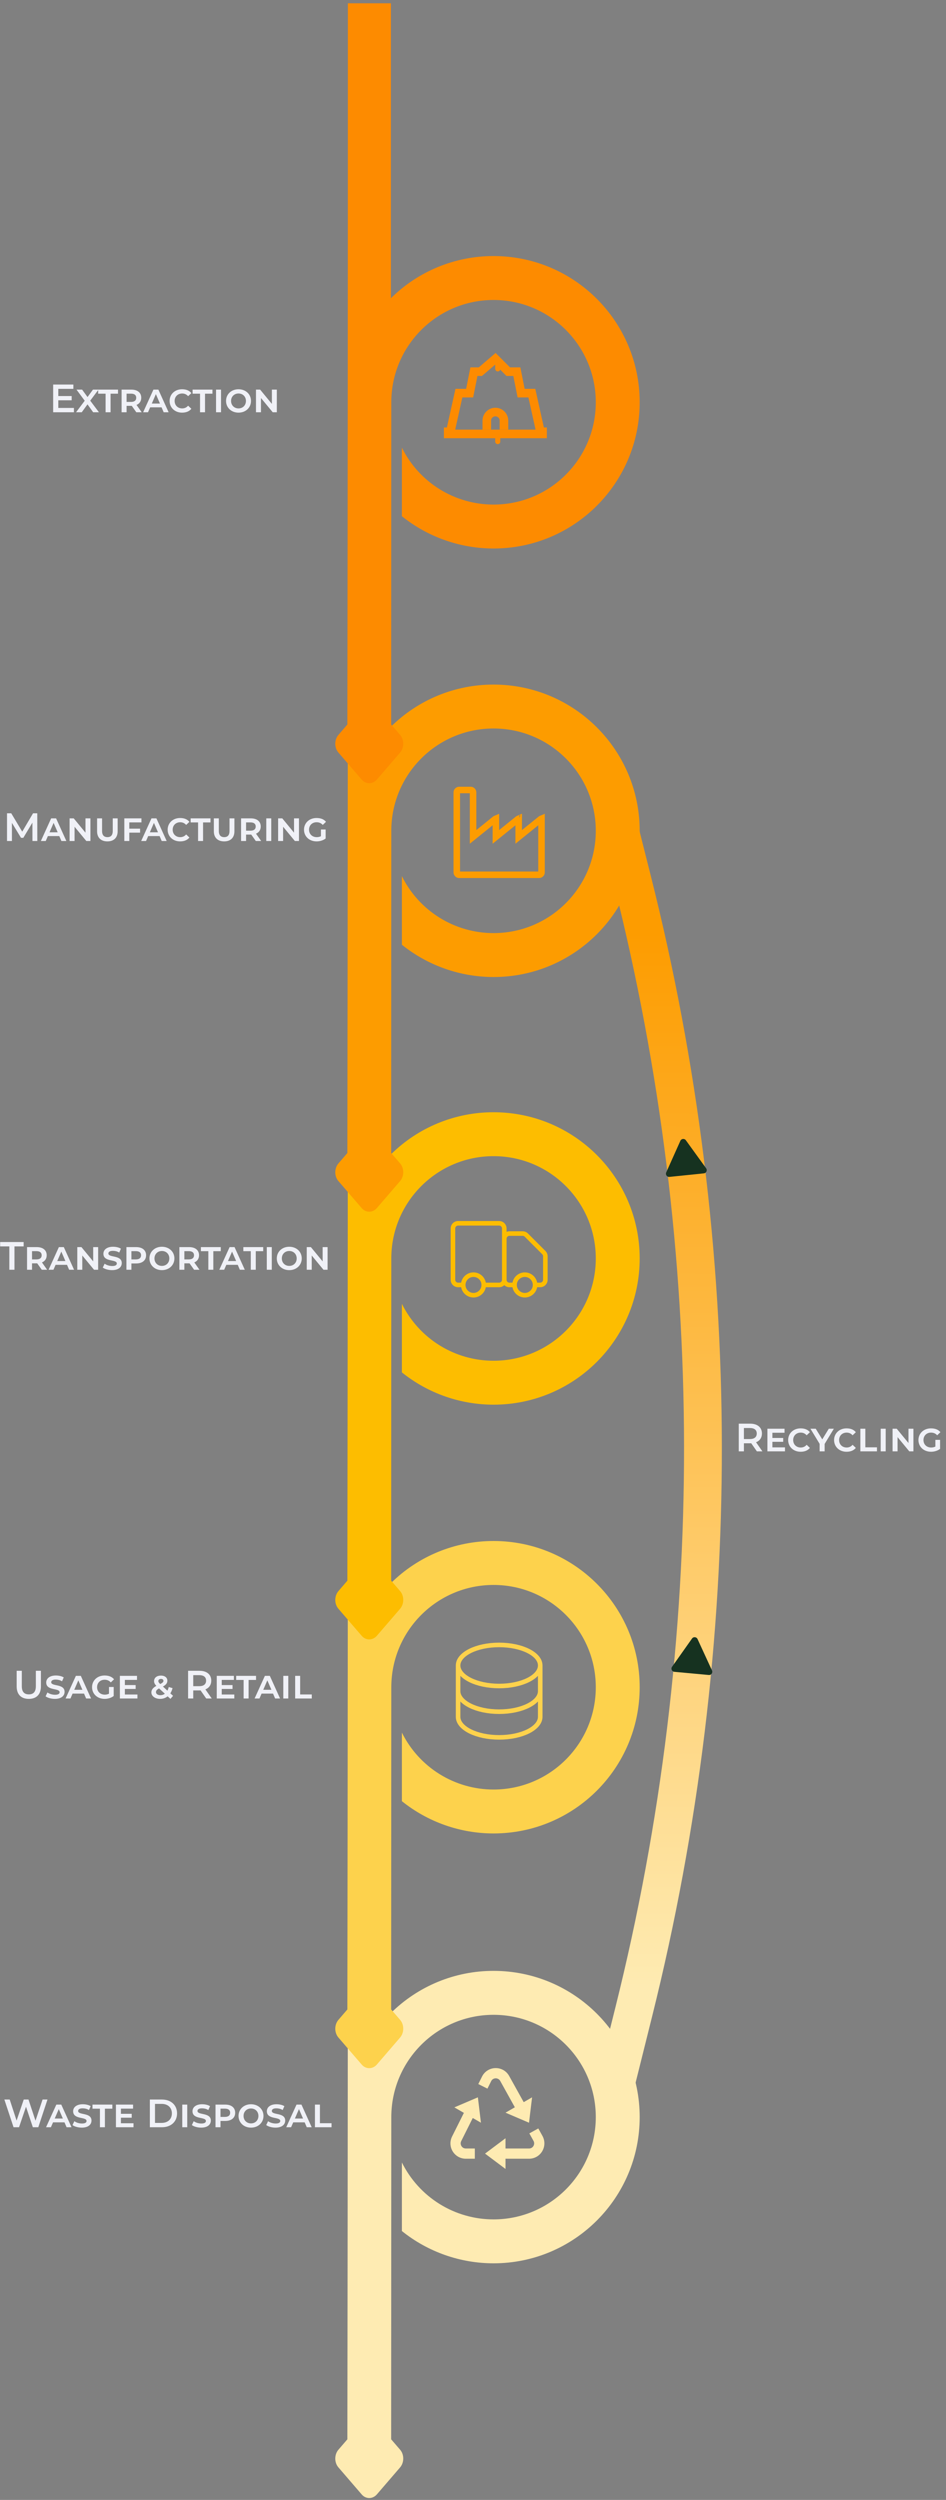 <svg width="287" height="758" viewBox="0 0 287 758" fill="none" xmlns="http://www.w3.org/2000/svg">
<rect x="0" y="0" width="287" height="758" fill="#808080" stroke="none"/>
<path d="M118.597 610.365L118.597 520.801L105.546 520.801C105.546 593.746 105.493 666.687 105.387 739.625L102.683 742.764C101.407 744.245 101.396 746.657 102.658 748.124L109.733 756.339C110.995 757.803 113.074 757.789 114.35 756.31L121.374 748.153C122.65 746.672 122.661 744.258 121.399 742.793L118.67 739.625L118.716 641.929C118.716 624.796 132.602 610.91 149.734 610.91C166.866 610.91 180.753 624.79 180.753 641.924C180.753 659.057 166.866 672.942 149.734 672.942C143.95 672.943 138.281 671.327 133.368 668.277C128.454 665.226 124.491 660.862 121.926 655.678L121.926 676.473C129.812 682.805 139.621 686.257 149.734 686.26C174.22 686.26 194.07 666.408 194.07 641.924C194.07 617.44 174.22 597.586 149.734 597.586C138.076 597.572 126.885 602.165 118.597 610.365Z" fill="#FEEBB2"/>
<path d="M118.597 480.025L118.597 390.461L105.546 390.461C105.546 463.406 105.493 536.347 105.387 609.285L102.683 612.424C101.407 613.906 101.396 616.317 102.658 617.784L109.733 625.999C110.995 627.463 113.074 627.45 114.35 625.97L121.374 617.813C122.65 616.332 122.661 613.918 121.399 612.453L118.67 609.285L118.716 511.59C118.716 494.456 132.602 480.57 149.734 480.57C166.866 480.57 180.753 494.451 180.753 511.584C180.753 528.717 166.866 542.602 149.734 542.602C143.95 542.603 138.281 540.987 133.368 537.937C128.454 534.886 124.491 530.522 121.926 525.338L121.926 546.133C129.812 552.465 139.621 555.917 149.734 555.92C174.22 555.92 194.07 536.068 194.07 511.584C194.07 487.1 174.22 467.246 149.734 467.246C138.076 467.233 126.885 471.825 118.597 480.025Z" fill="#FDD24C"/>
<path d="M194.07 381.575C194.07 357.091 174.22 337.242 149.734 337.242C138.076 337.227 126.884 341.821 118.597 350.021L118.597 260.457L105.546 260.457C105.546 333.401 105.493 406.342 105.387 479.281L102.683 482.42C101.407 483.903 101.396 486.314 102.658 487.78L109.733 495.995C110.995 497.461 113.074 497.447 114.35 495.964L121.374 487.81C122.65 486.328 122.661 483.916 121.399 482.45L118.67 479.271L118.716 381.575C118.716 364.444 132.602 350.557 149.734 350.557C166.866 350.557 180.753 364.444 180.753 381.575C180.753 398.705 166.866 412.594 149.734 412.594C143.95 412.595 138.281 410.979 133.368 407.929C128.454 404.878 124.491 400.514 121.926 395.33L121.926 416.125C129.812 422.456 139.621 425.908 149.734 425.911C174.22 425.911 194.07 406.061 194.07 381.575Z" fill="#FDBD00"/>
<path d="M194.07 251.907C194.07 227.423 174.22 207.571 149.734 207.571C138.076 207.556 126.884 212.149 118.597 220.349L118.597 130.785L105.546 130.785C105.546 203.731 105.493 276.673 105.387 349.61L102.683 352.747C101.407 354.228 101.396 356.641 102.658 358.106L109.733 366.313C110.995 367.779 113.074 367.765 114.35 366.284L121.374 358.128C122.65 356.648 122.661 354.234 121.399 352.769L118.67 349.601L118.716 251.904C118.716 234.772 132.602 220.885 149.734 220.885C166.866 220.885 180.753 234.775 180.753 251.907C180.753 269.039 166.866 282.925 149.734 282.925C143.95 282.927 138.281 281.312 133.367 278.261C128.453 275.21 124.49 270.846 121.926 265.661L121.926 286.457C129.812 292.789 139.621 296.24 149.734 296.243C174.22 296.243 194.07 276.392 194.07 251.907Z" fill="#FD9C00"/>
<path d="M118.597 90.424L118.597 0.998L105.546 0.998C105.546 73.892 105.493 146.784 105.387 219.672L102.683 222.811C101.407 224.293 101.396 226.705 102.658 228.171L109.733 236.385C110.995 237.851 113.074 237.837 114.35 236.356L121.374 228.2C122.65 226.718 122.661 224.306 121.399 222.84L118.67 219.672L118.716 121.976C118.716 104.844 132.602 90.957 149.734 90.957C166.866 90.957 180.753 104.844 180.753 121.976C180.753 139.108 166.866 152.994 149.734 152.994C143.95 152.995 138.281 151.379 133.368 148.329C128.454 145.278 124.491 140.914 121.926 135.73L121.926 156.525C129.812 162.857 139.621 166.309 149.734 166.312C174.22 166.312 194.07 146.46 194.07 121.976C194.07 97.492 174.22 77.64 149.734 77.64C138.075 77.626 126.883 82.221 118.597 90.424Z" fill="#FD8B00"/>
<path fill-rule="evenodd" clip-rule="evenodd" d="M151.785 111.847L151.785 110.299C151.785 110.094 151.704 109.897 151.559 109.752C151.413 109.607 151.217 109.525 151.011 109.525C150.806 109.525 150.609 109.607 150.464 109.752C150.319 109.897 150.238 110.094 150.238 110.299L150.238 111.847C150.238 112.052 150.319 112.249 150.464 112.394C150.609 112.539 150.806 112.621 151.011 112.621C151.217 112.621 151.413 112.539 151.559 112.394C151.704 112.249 151.785 112.052 151.785 111.847Z" fill="#FD8B00"/>
<path fill-rule="evenodd" clip-rule="evenodd" d="M151.785 133.89L151.785 132.344C151.785 132.139 151.704 131.942 151.559 131.797C151.413 131.652 151.217 131.57 151.011 131.57C150.806 131.57 150.609 131.652 150.464 131.797C150.319 131.942 150.238 132.139 150.238 132.344L150.238 133.89C150.238 134.096 150.319 134.292 150.464 134.438C150.609 134.583 150.806 134.664 151.011 134.664C151.217 134.664 151.413 134.583 151.559 134.438C151.704 134.292 151.785 134.096 151.785 133.89Z" fill="#FD8B00"/>
<path d="M152.991 388.049H153.683H152.991ZM152.991 375.59H152.299V375.59L152.991 375.59ZM159.677 374.489L160.166 373.999V373.999L159.677 374.489ZM164.994 379.806L165.483 379.316V379.316L164.994 379.806ZM138.975 371.61H151.434V370.226H138.975V371.61ZM152.299 372.475V388.049H153.683V372.475H152.299ZM138.11 388.049V372.475H136.726V388.049H138.11ZM140.533 388.914H138.975V390.298H140.533V388.914ZM151.434 388.914H146.762V390.298H151.434V388.914ZM136.726 388.049C136.726 389.291 137.733 390.298 138.975 390.298V388.914C138.497 388.914 138.11 388.526 138.11 388.049H136.726ZM152.299 388.049C152.299 388.526 151.912 388.914 151.434 388.914V390.298C152.676 390.298 153.683 389.291 153.683 388.049H152.299ZM151.434 371.61C151.912 371.61 152.299 371.997 152.299 372.475H153.683C153.683 371.233 152.676 370.226 151.434 370.226V371.61ZM138.975 370.226C137.733 370.226 136.726 371.233 136.726 372.475H138.11C138.11 371.997 138.497 371.61 138.975 371.61V370.226ZM153.683 388.049L153.683 375.59L152.299 375.59L152.299 388.049H153.683ZM154.549 374.725H158.576V373.34H154.549V374.725ZM164.758 380.907V388.049H166.142V380.907H164.758ZM159.187 374.978L164.504 380.295L165.483 379.316L160.166 373.999L159.187 374.978ZM156.106 388.914H154.549V390.298H156.106V388.914ZM163.893 388.914H162.335V390.298H163.893V388.914ZM166.142 380.907C166.142 380.31 165.905 379.738 165.483 379.316L164.504 380.295C164.667 380.458 164.758 380.678 164.758 380.907H166.142ZM158.576 374.725C158.805 374.725 159.025 374.816 159.187 374.978L160.166 373.999C159.744 373.577 159.172 373.34 158.576 373.34V374.725ZM152.299 388.049C152.299 389.291 153.306 390.298 154.549 390.298V388.914C154.071 388.914 153.683 388.526 153.683 388.049H152.299ZM164.758 388.049C164.758 388.526 164.37 388.914 163.893 388.914V390.298C165.135 390.298 166.142 389.291 166.142 388.049H164.758ZM153.683 375.59C153.683 375.112 154.071 374.725 154.549 374.725V373.34C153.306 373.34 152.299 374.348 152.299 375.59H153.683ZM146.07 389.606C146.07 390.944 144.985 392.028 143.647 392.028V393.413C145.75 393.413 147.454 391.708 147.454 389.606H146.07ZM143.647 392.028C142.309 392.028 141.225 390.944 141.225 389.606H139.84C139.84 391.708 141.545 393.413 143.647 393.413V392.028ZM141.225 389.606C141.225 388.268 142.309 387.183 143.647 387.183V385.799C141.545 385.799 139.84 387.504 139.84 389.606H141.225ZM143.647 387.183C144.985 387.183 146.07 388.268 146.07 389.606H147.454C147.454 387.504 145.75 385.799 143.647 385.799V387.183ZM161.643 389.606C161.643 390.944 160.559 392.028 159.221 392.028V393.413C161.323 393.413 163.027 391.708 163.027 389.606H161.643ZM159.221 392.028C157.883 392.028 156.798 390.944 156.798 389.606H155.414C155.414 391.708 157.118 393.413 159.221 393.413V392.028ZM156.798 389.606C156.798 388.268 157.883 387.183 159.221 387.183V385.799C157.118 385.799 155.414 387.504 155.414 389.606H156.798ZM159.221 387.183C160.559 387.183 161.643 388.268 161.643 389.606H163.027C163.027 387.504 161.323 385.799 159.221 385.799V387.183Z" fill="#FDBD00"/>
<path d="M138.977 504.985V520.559C138.977 523.999 144.554 526.788 151.435 526.788C158.316 526.788 163.894 523.999 163.894 520.559V504.985M138.977 504.985C138.977 508.426 144.554 511.215 151.435 511.215C158.316 511.215 163.894 508.426 163.894 504.985M138.977 504.985C138.977 501.545 144.554 498.756 151.435 498.756C158.316 498.756 163.894 501.545 163.894 504.985M163.894 512.772C163.894 516.212 158.316 519.001 151.435 519.001C144.554 519.001 138.977 516.212 138.977 512.772" stroke="#FDD24C" stroke-width="1.384"/>
<path d="M185.765 242.697L191.886 266.984C220.247 379.517 220.39 497.311 192.301 609.912L185.765 636.114" stroke="url(#paint0_linear_7091_131881)" stroke-width="11.47"/>
<path d="M206.409 345.91C206.714 345.229 207.642 345.134 208.079 345.738L214.227 354.242C214.664 354.847 214.283 355.698 213.541 355.774L203.102 356.846C202.36 356.923 201.814 356.167 202.119 355.486L206.409 345.91Z" fill="#163220"/>
<path d="M209.947 496.819C210.378 496.21 211.306 496.296 211.618 496.973L216.009 506.504C216.321 507.182 215.783 507.943 215.04 507.875L204.59 506.912C203.848 506.843 203.458 505.996 203.888 505.387L209.947 496.819Z" fill="#163220"/>
<path d="M143.782 112.696H145.735L150.291 108.791L154.196 112.696H156.799L158.101 119.204H161.355L163.958 130.919H164.609V131.57H135.973V130.919H136.623L139.227 119.204H142.481L143.782 112.696Z" stroke="#FD8B00" stroke-width="2.603"/>
<path d="M148.847 125.373L149.569 126.456L148.847 125.373ZM151.735 125.373L152.457 124.29L152.457 124.29L151.735 125.373ZM151.592 127.539V130.268H154.196V127.539H151.592ZM148.989 130.268V127.539H146.386V130.268H148.989ZM148.989 127.539C148.989 127.104 149.207 126.697 149.569 126.456L148.125 124.29C147.038 125.014 146.386 126.233 146.386 127.539H148.989ZM152.457 124.29C151.145 123.415 149.436 123.415 148.125 124.29L149.569 126.456C150.006 126.164 150.576 126.164 151.013 126.456L152.457 124.29ZM154.196 127.539C154.196 126.233 153.543 125.014 152.457 124.29L151.013 126.456C151.375 126.697 151.592 127.104 151.592 127.539H154.196Z" fill="#FD8B00"/>
<path d="M143.522 251.685V253.755L145.133 252.454L150.27 248.307C150.339 248.267 150.396 248.239 150.444 248.219V251.685V253.755L152.054 252.454L157.192 248.307C157.26 248.267 157.318 248.239 157.365 248.219V251.685V253.755L158.976 252.454L164.106 248.312C164.176 248.274 164.236 248.245 164.287 248.224V264.5C164.287 264.726 164.219 264.878 164.072 265.022C163.91 265.18 163.751 265.242 163.545 265.242H139.32C139.095 265.242 138.942 265.174 138.799 265.027C138.641 264.865 138.579 264.706 138.579 264.5V240.275C138.579 240.05 138.646 239.897 138.794 239.754C138.955 239.596 139.115 239.534 139.32 239.534H142.781C142.986 239.534 143.146 239.596 143.308 239.754C143.455 239.897 143.522 240.05 143.522 240.275V251.685ZM150.633 248.17C150.633 248.17 150.633 248.17 150.631 248.169L150.633 248.17ZM150.44 247.976C150.44 247.975 150.44 247.975 150.44 247.975L150.44 247.976ZM157.555 248.17C157.555 248.17 157.554 248.17 157.552 248.169L157.555 248.17ZM157.361 247.976C157.361 247.975 157.361 247.975 157.361 247.975L157.361 247.976ZM164.489 248.169C164.489 248.169 164.488 248.169 164.487 248.169L164.489 248.169ZM164.282 247.97C164.282 247.969 164.282 247.969 164.282 247.969L164.282 247.97Z" stroke="#FD9C00" stroke-width="1.978"/>
<path d="M164.57 647.632L163.309 645.361L160.596 646.869L161.856 649.136C161.931 649.267 161.984 649.404 162.018 649.545C162.075 649.802 162.067 650.068 161.996 650.321C161.958 650.449 161.904 650.572 161.835 650.686C161.704 650.91 161.519 651.098 161.296 651.232C161.056 651.375 160.78 651.448 160.5 651.444H153.362V648.341L147.155 652.996L153.362 657.65V654.547H160.5C160.932 654.547 161.357 654.49 161.759 654.378C162.535 654.164 163.241 653.749 163.805 653.174C164.081 652.897 164.32 652.585 164.513 652.254C165.125 651.219 165.312 649.987 165.034 648.817C164.931 648.404 164.775 648.005 164.57 647.632ZM140.735 640.644L137.151 647.812C136.965 648.183 136.829 648.577 136.746 648.983C136.594 649.745 136.636 650.532 136.866 651.273C137.097 652.014 137.509 652.686 138.066 653.227C138.342 653.497 138.65 653.733 138.989 653.93C139.698 654.335 140.499 654.547 141.315 654.547H144.052V651.444H141.315C141.044 651.445 140.776 651.375 140.539 651.243C140.313 651.112 140.124 650.926 139.992 650.701C139.855 650.482 139.776 650.232 139.76 649.975C139.753 649.848 139.762 649.72 139.788 649.595C139.816 649.46 139.863 649.326 139.927 649.198L143.427 642.197L145.908 643.629L144.98 635.929L137.846 638.976L140.735 640.644ZM160.496 643.631L161.423 635.929L158.882 637.395L154.471 629.455C154.163 628.891 153.739 628.397 153.228 628.007C152.717 627.617 152.129 627.339 151.503 627.192C151.11 627.101 150.708 627.058 150.305 627.063C149.485 627.078 148.683 627.31 147.981 627.735C147.231 628.19 146.627 628.849 146.24 629.635L145.104 631.907L147.88 633.296L149.016 631.023C149.085 630.883 149.172 630.757 149.273 630.647C149.458 630.445 149.696 630.3 149.96 630.228C150.229 630.152 150.512 630.147 150.783 630.211C150.99 630.26 151.184 630.352 151.353 630.482C151.521 630.612 151.66 630.776 151.76 630.964L156.195 638.948L153.362 640.583L160.496 643.631Z" fill="#FEEBB2"/>
<path d="M231.304 440.068L229.372 437.308C230.512 436.864 231.16 435.928 231.16 434.656C231.16 432.796 229.792 431.668 227.584 431.668H224.128V440.068H225.688V437.62H227.584C227.692 437.62 227.8 437.62 227.908 437.608L229.624 440.068H231.304ZM229.588 434.656C229.588 435.712 228.88 436.336 227.512 436.336H225.688V432.988H227.512C228.88 432.988 229.588 433.6 229.588 434.656ZM234.333 438.856V437.176H237.609V436H234.333V434.428H238.017V433.204H232.821V440.068H238.149V438.856H234.333ZM242.881 440.188C244.105 440.188 245.041 439.816 245.713 439.024L244.729 438.076C244.237 438.64 243.637 438.904 242.929 438.904C241.597 438.904 240.637 437.968 240.637 436.636C240.637 435.316 241.597 434.38 242.929 434.38C243.637 434.38 244.237 434.644 244.729 435.196L245.713 434.26C245.053 433.456 244.117 433.096 242.881 433.096C240.721 433.096 239.113 434.596 239.113 436.636C239.113 438.688 240.721 440.188 242.881 440.188ZM252.978 433.204H251.442L249.462 436.432L247.482 433.204H245.874L248.658 437.788V440.068H250.182V437.812L252.978 433.204ZM256.814 440.188C258.038 440.188 258.974 439.816 259.646 439.024L258.662 438.076C258.17 438.64 257.57 438.904 256.862 438.904C255.53 438.904 254.57 437.968 254.57 436.636C254.57 435.316 255.53 434.38 256.862 434.38C257.57 434.38 258.17 434.644 258.662 435.196L259.646 434.26C258.986 433.456 258.05 433.096 256.814 433.096C254.654 433.096 253.046 434.596 253.046 436.636C253.046 438.688 254.654 440.188 256.814 440.188ZM261.017 440.068H266.057V438.844H262.529V433.204H261.017V440.068ZM267.192 440.068H268.704V433.204H267.192V440.068ZM275.614 433.204V437.536L272.05 433.204H270.79V440.068H272.302V435.748L275.866 440.068H277.114V433.204H275.614ZM283.776 438.616C283.392 438.808 282.972 438.904 282.504 438.904C281.124 438.904 280.164 437.956 280.164 436.636C280.164 435.316 281.124 434.38 282.456 434.38C283.2 434.38 283.824 434.632 284.328 435.196L285.312 434.248C284.664 433.468 283.704 433.096 282.432 433.096C280.248 433.096 278.64 434.596 278.64 436.636C278.64 438.676 280.236 440.188 282.468 440.188C283.464 440.188 284.496 439.864 285.204 439.312V436.576H283.776V438.616Z" fill="#F0F1F7"/>
<path d="M12.916 636.6L10.768 643.02L8.644 636.6H7.204L5.032 642.984L2.944 636.6H1.324L4.108 645H5.776L7.888 638.784L9.964 645H11.62L14.404 636.6H12.916ZM20.199 645H21.699L18.591 638.136H17.091L13.971 645H15.447L16.095 643.512H19.563L20.199 645ZM16.599 642.36L17.835 639.504L19.071 642.36H16.599ZM24.817 645.12C26.665 645.12 27.757 644.268 27.757 642.972C27.757 640.44 23.701 641.412 23.701 640.068C23.701 639.612 24.097 639.264 25.057 639.264C25.693 639.264 26.377 639.396 26.989 639.792L27.505 638.616C26.869 638.208 25.957 638.028 25.105 638.028C23.317 638.028 22.189 638.88 22.189 640.152C22.189 642.756 26.257 641.736 26.257 643.104C26.257 643.524 25.897 643.872 24.889 643.872C24.013 643.872 23.137 643.596 22.561 643.164L21.997 644.34C22.609 644.808 23.737 645.12 24.817 645.12ZM30.316 645H31.828V639.372H34.084V638.136H28.06V639.372H30.316V645ZM36.685 643.788V642.108H39.961V640.932H36.685V639.36H40.369V638.136H35.173V645H40.501V643.788H36.685ZM45.464 645H49.136C51.86 645 53.72 643.32 53.72 640.8C53.72 638.28 51.86 636.6 49.136 636.6H45.464V645ZM47.024 643.68V637.92H49.064C50.936 637.92 52.148 639.06 52.148 640.8C52.148 642.54 50.936 643.68 49.064 643.68H47.024ZM55.294 645H56.806V638.136H55.294V645ZM61.028 645.12C62.876 645.12 63.968 644.268 63.968 642.972C63.968 640.44 59.912 641.412 59.912 640.068C59.912 639.612 60.308 639.264 61.268 639.264C61.904 639.264 62.588 639.396 63.2 639.792L63.716 638.616C63.08 638.208 62.168 638.028 61.316 638.028C59.528 638.028 58.4 638.88 58.4 640.152C58.4 642.756 62.468 641.736 62.468 643.104C62.468 643.524 62.108 643.872 61.1 643.872C60.224 643.872 59.348 643.596 58.772 643.164L58.208 644.34C58.82 644.808 59.948 645.12 61.028 645.12ZM68.348 638.136H65.384V645H66.896V643.092H68.348C70.184 643.092 71.348 642.168 71.348 640.608C71.348 639.048 70.184 638.136 68.348 638.136ZM68.24 641.868H66.896V639.36H68.24C69.284 639.36 69.824 639.804 69.824 640.608C69.824 641.412 69.284 641.868 68.24 641.868ZM76.147 645.12C78.331 645.12 79.939 643.608 79.939 641.568C79.939 639.528 78.331 638.028 76.147 638.028C73.975 638.028 72.367 639.528 72.367 641.568C72.367 643.608 73.975 645.12 76.147 645.12ZM76.147 643.836C74.851 643.836 73.891 642.888 73.891 641.568C73.891 640.26 74.851 639.312 76.147 639.312C77.455 639.312 78.403 640.26 78.403 641.568C78.403 642.888 77.455 643.836 76.147 643.836ZM83.586 645.12C85.434 645.12 86.526 644.268 86.526 642.972C86.526 640.44 82.47 641.412 82.47 640.068C82.47 639.612 82.866 639.264 83.826 639.264C84.462 639.264 85.146 639.396 85.758 639.792L86.274 638.616C85.638 638.208 84.726 638.028 83.874 638.028C82.086 638.028 80.958 638.88 80.958 640.152C80.958 642.756 85.026 641.736 85.026 643.104C85.026 643.524 84.666 643.872 83.658 643.872C82.782 643.872 81.906 643.596 81.33 643.164L80.766 644.34C81.378 644.808 82.506 645.12 83.586 645.12ZM93.066 645H94.566L91.458 638.136H89.958L86.838 645H88.314L88.962 643.512H92.43L93.066 645ZM89.466 642.36L90.702 639.504L91.938 642.36H89.466ZM95.548 645H100.588V643.776H97.06V638.136H95.548V645Z" fill="#F0F1F7"/>
<path d="M8.74 515.12C11.032 515.12 12.412 513.788 12.412 511.34V506.6H10.876V511.28C10.876 513.008 10.108 513.752 8.752 513.752C7.396 513.752 6.616 513.008 6.616 511.28V506.6H5.056V511.34C5.056 513.788 6.436 515.12 8.74 515.12ZM16.649 515.12C18.497 515.12 19.589 514.268 19.589 512.972C19.589 510.44 15.533 511.412 15.533 510.068C15.533 509.612 15.929 509.264 16.889 509.264C17.525 509.264 18.209 509.396 18.821 509.792L19.337 508.616C18.701 508.208 17.789 508.028 16.937 508.028C15.149 508.028 14.021 508.88 14.021 510.152C14.021 512.756 18.089 511.736 18.089 513.104C18.089 513.524 17.729 513.872 16.721 513.872C15.845 513.872 14.969 513.596 14.393 513.164L13.829 514.34C14.441 514.808 15.569 515.12 16.649 515.12ZM26.129 515H27.629L24.521 508.136H23.021L19.901 515H21.377L22.025 513.512H25.493L26.129 515ZM22.529 512.36L23.765 509.504L25.001 512.36H22.529ZM33.065 513.548C32.681 513.74 32.261 513.836 31.793 513.836C30.413 513.836 29.453 512.888 29.453 511.568C29.453 510.248 30.413 509.312 31.745 509.312C32.489 509.312 33.113 509.564 33.617 510.128L34.601 509.18C33.953 508.4 32.993 508.028 31.721 508.028C29.537 508.028 27.929 509.528 27.929 511.568C27.929 513.608 29.525 515.12 31.757 515.12C32.753 515.12 33.785 514.796 34.493 514.244V511.508H33.065V513.548ZM37.88 513.788V512.108H41.156V510.932H37.88V509.36H41.564V508.136H36.368V515H41.696V513.788H37.88ZM52.503 514.196L51.675 513.44C51.975 512.984 52.203 512.456 52.347 511.856L51.195 511.52C51.099 511.94 50.955 512.3 50.787 512.624L49.431 511.376C50.379 510.86 50.775 510.32 50.775 509.612C50.775 508.652 49.995 508.052 48.831 508.052C47.559 508.052 46.743 508.724 46.743 509.732C46.743 510.212 46.935 510.656 47.439 511.172C46.371 511.76 45.927 512.372 45.927 513.164C45.927 514.304 47.079 515.12 48.591 515.12C49.455 515.12 50.235 514.844 50.859 514.34L51.711 515.12L52.503 514.196ZM48.855 509.06C49.347 509.06 49.587 509.324 49.587 509.66C49.587 509.972 49.335 510.248 48.615 510.62C48.147 510.176 48.039 509.984 48.039 509.708C48.039 509.348 48.327 509.06 48.855 509.06ZM48.675 514.004C47.823 514.004 47.319 513.584 47.319 513.08C47.319 512.636 47.559 512.324 48.255 511.94L50.007 513.548C49.623 513.848 49.167 514.004 48.675 514.004ZM64.242 515L62.309 512.24C63.45 511.796 64.097 510.86 64.097 509.588C64.097 507.728 62.73 506.6 60.522 506.6H57.066V515H58.626V512.552H60.522C60.63 512.552 60.737 512.552 60.846 512.54L62.562 515H64.242ZM62.526 509.588C62.526 510.644 61.818 511.268 60.45 511.268H58.626V507.92H60.45C61.818 507.92 62.526 508.532 62.526 509.588ZM67.271 513.788V512.108H70.547V510.932H67.271V509.36H70.955V508.136H65.759V515H71.087V513.788H67.271ZM73.909 515H75.421V509.372H77.677V508.136H71.653V509.372H73.909V515ZM83.469 515H84.969L81.861 508.136H80.361L77.241 515H78.717L79.365 513.512H82.833L83.469 515ZM79.869 512.36L81.105 509.504L82.341 512.36H79.869ZM85.95 515H87.462V508.136H85.95V515ZM89.548 515H94.588V513.776H91.06V508.136H89.548V515Z" fill="#F0F1F7"/>
<path d="M2.832 385H4.392V377.92H7.176V376.6H0.048V377.92H2.832V385ZM14.3 385L12.728 382.78C13.64 382.396 14.168 381.64 14.168 380.608C14.168 379.048 13.004 378.136 11.168 378.136H8.204V385H9.716V383.056H11.168H11.288L12.668 385H14.3ZM12.644 380.608C12.644 381.412 12.104 381.868 11.06 381.868H9.716V379.36H11.06C12.104 379.36 12.644 379.804 12.644 380.608ZM20.969 385H22.469L19.361 378.136H17.861L14.741 385H16.217L16.865 383.512H20.333L20.969 385ZM17.369 382.36L18.605 379.504L19.841 382.36H17.369ZM28.274 378.136V382.468L24.71 378.136H23.45V385H24.962V380.68L28.526 385H29.774V378.136H28.274ZM34 385.12C35.848 385.12 36.94 384.268 36.94 382.972C36.94 380.44 32.884 381.412 32.884 380.068C32.884 379.612 33.28 379.264 34.24 379.264C34.876 379.264 35.56 379.396 36.172 379.792L36.688 378.616C36.052 378.208 35.14 378.028 34.288 378.028C32.5 378.028 31.372 378.88 31.372 380.152C31.372 382.756 35.44 381.736 35.44 383.104C35.44 383.524 35.08 383.872 34.072 383.872C33.196 383.872 32.32 383.596 31.744 383.164L31.18 384.34C31.792 384.808 32.92 385.12 34 385.12ZM41.321 378.136H38.356V385H39.868V383.092H41.321C43.157 383.092 44.321 382.168 44.321 380.608C44.321 379.048 43.157 378.136 41.321 378.136ZM41.212 381.868H39.868V379.36H41.212C42.257 379.36 42.797 379.804 42.797 380.608C42.797 381.412 42.257 381.868 41.212 381.868ZM49.119 385.12C51.303 385.12 52.911 383.608 52.911 381.568C52.911 379.528 51.303 378.028 49.119 378.028C46.947 378.028 45.339 379.528 45.339 381.568C45.339 383.608 46.947 385.12 49.119 385.12ZM49.119 383.836C47.823 383.836 46.863 382.888 46.863 381.568C46.863 380.26 47.823 379.312 49.119 379.312C50.427 379.312 51.375 380.26 51.375 381.568C51.375 382.888 50.427 383.836 49.119 383.836ZM60.519 385L58.947 382.78C59.859 382.396 60.387 381.64 60.387 380.608C60.387 379.048 59.223 378.136 57.387 378.136H54.423V385H55.935V383.056H57.387H57.507L58.887 385H60.519ZM58.863 380.608C58.863 381.412 58.323 381.868 57.279 381.868H55.935V379.36H57.279C58.323 379.36 58.863 379.804 58.863 380.608ZM63.206 385H64.718V379.372H66.974V378.136H60.95V379.372H63.206V385ZM72.766 385H74.266L71.158 378.136H69.658L66.538 385H68.014L68.662 383.512H72.13L72.766 385ZM69.166 382.36L70.402 379.504L71.638 382.36H69.166ZM76.085 385H77.597V379.372H79.853V378.136H73.829V379.372H76.085V385ZM80.942 385H82.454V378.136H80.942V385ZM87.756 385.12C89.94 385.12 91.548 383.608 91.548 381.568C91.548 379.528 89.94 378.028 87.756 378.028C85.584 378.028 83.976 379.528 83.976 381.568C83.976 383.608 85.584 385.12 87.756 385.12ZM87.756 383.836C86.46 383.836 85.5 382.888 85.5 381.568C85.5 380.26 86.46 379.312 87.756 379.312C89.064 379.312 90.012 380.26 90.012 381.568C90.012 382.888 89.064 383.836 87.756 383.836ZM97.884 378.136V382.468L94.32 378.136H93.06V385H94.572V380.68L98.136 385H99.384V378.136H97.884Z" fill="#F0F1F7"/>
<path d="M17.688 123.692V121.376H21.744V120.092H17.688V117.908H22.26V116.6H16.128V125H22.428V123.692H17.688ZM30.012 125L27.372 121.484L29.881 118.136H28.201L26.556 120.392L24.913 118.136H23.209L25.704 121.508L23.076 125H24.805L26.544 122.6L28.261 125H30.012ZM32.035 125H33.547V119.372H35.803V118.136H29.779V119.372H32.035V125ZM42.988 125L41.416 122.78C42.328 122.396 42.856 121.64 42.856 120.608C42.856 119.048 41.692 118.136 39.856 118.136H36.892V125H38.404V123.056H39.856H39.976L41.356 125H42.988ZM41.332 120.608C41.332 121.412 40.792 121.868 39.748 121.868H38.404V119.36H39.748C40.792 119.36 41.332 119.804 41.332 120.608ZM49.656 125H51.156L48.048 118.136H46.548L43.428 125H44.904L45.552 123.512H49.02L49.656 125ZM46.056 122.36L47.292 119.504L48.528 122.36H46.056ZM55.225 125.12C56.449 125.12 57.385 124.748 58.057 123.956L57.073 123.008C56.581 123.572 55.981 123.836 55.273 123.836C53.941 123.836 52.981 122.9 52.981 121.568C52.981 120.248 53.941 119.312 55.273 119.312C55.981 119.312 56.581 119.576 57.073 120.128L58.057 119.192C57.397 118.388 56.461 118.028 55.225 118.028C53.065 118.028 51.457 119.528 51.457 121.568C51.457 123.62 53.065 125.12 55.225 125.12ZM60.687 125H62.199V119.372H64.455V118.136H58.431V119.372H60.687V125ZM65.544 125H67.056V118.136H65.544V125ZM72.358 125.12C74.542 125.12 76.15 123.608 76.15 121.568C76.15 119.528 74.542 118.028 72.358 118.028C70.186 118.028 68.578 119.528 68.578 121.568C68.578 123.608 70.186 125.12 72.358 125.12ZM72.358 123.836C71.062 123.836 70.102 122.888 70.102 121.568C70.102 120.26 71.062 119.312 72.358 119.312C73.666 119.312 74.614 120.26 74.614 121.568C74.614 122.888 73.666 123.836 72.358 123.836ZM82.485 118.136V122.468L78.921 118.136H77.661V125H79.173V120.68L82.737 125H83.985V118.136H82.485Z" fill="#F0F1F7"/>
<path d="M11.32 255L11.308 246.6H10.024L6.748 252.168L3.412 246.6H2.128V255H3.616V249.504L6.376 254.04H7.072L9.832 249.432L9.844 255H11.32ZM18.629 255H20.129L17.021 248.136H15.521L12.401 255H13.877L14.525 253.512H17.993L18.629 255ZM15.029 252.36L16.265 249.504L17.501 252.36H15.029ZM25.934 248.136V252.468L22.37 248.136H21.11V255H22.622V250.68L26.186 255H27.434V248.136H25.934ZM32.584 255.12C34.553 255.12 35.693 253.968 35.693 252.06V248.136H34.205V252.012C34.205 253.212 33.641 253.836 32.596 253.836C31.541 253.836 30.965 253.2 30.965 252.012V248.136H29.453V252.06C29.453 253.968 30.616 255.12 32.584 255.12ZM42.912 249.36V248.136H37.716V255H39.228V252.468H42.504V251.256H39.228V249.36H42.912ZM49.062 255H50.562L47.455 248.136H45.955L42.834 255H44.31L44.959 253.512H48.426L49.062 255ZM45.462 252.36L46.699 249.504L47.934 252.36H45.462ZM54.631 255.12C55.855 255.12 56.791 254.748 57.463 253.956L56.479 253.008C55.987 253.572 55.387 253.836 54.679 253.836C53.347 253.836 52.387 252.9 52.387 251.568C52.387 250.248 53.347 249.312 54.679 249.312C55.387 249.312 55.987 249.576 56.479 250.128L57.463 249.192C56.803 248.388 55.867 248.028 54.631 248.028C52.471 248.028 50.863 249.528 50.863 251.568C50.863 253.62 52.471 255.12 54.631 255.12ZM60.093 255H61.605V249.372H63.861V248.136H57.837V249.372H60.093V255ZM68.01 255.12C69.978 255.12 71.118 253.968 71.118 252.06V248.136H69.63V252.012C69.63 253.212 69.066 253.836 68.022 253.836C66.966 253.836 66.39 253.2 66.39 252.012V248.136H64.878V252.06C64.878 253.968 66.042 255.12 68.01 255.12ZM79.238 255L77.666 252.78C78.578 252.396 79.106 251.64 79.106 250.608C79.106 249.048 77.942 248.136 76.106 248.136H73.142V255H74.654V253.056H76.106H76.226L77.606 255H79.238ZM77.582 250.608C77.582 251.412 77.042 251.868 75.998 251.868H74.654V249.36H75.998C77.042 249.36 77.582 249.804 77.582 250.608ZM80.782 255H82.294V248.136H80.782V255ZM89.204 248.136V252.468L85.64 248.136H84.38V255H85.892V250.68L89.456 255H90.704V248.136H89.204ZM97.366 253.548C96.982 253.74 96.562 253.836 96.094 253.836C94.714 253.836 93.754 252.888 93.754 251.568C93.754 250.248 94.714 249.312 96.046 249.312C96.79 249.312 97.414 249.564 97.918 250.128L98.902 249.18C98.254 248.4 97.294 248.028 96.022 248.028C93.838 248.028 92.23 249.528 92.23 251.568C92.23 253.608 93.826 255.12 96.058 255.12C97.054 255.12 98.086 254.796 98.794 254.244V251.508H97.366V253.548Z" fill="#F0F1F7"/>
<defs>
<linearGradient id="paint0_linear_7091_131881" x1="193.986" y1="282.842" x2="191.93" y2="602.461" gradientUnits="userSpaceOnUse">
<stop stop-color="#FD9C00"/>
<stop offset="1" stop-color="#FEEBB2"/>
</linearGradient>
</defs>
</svg>
